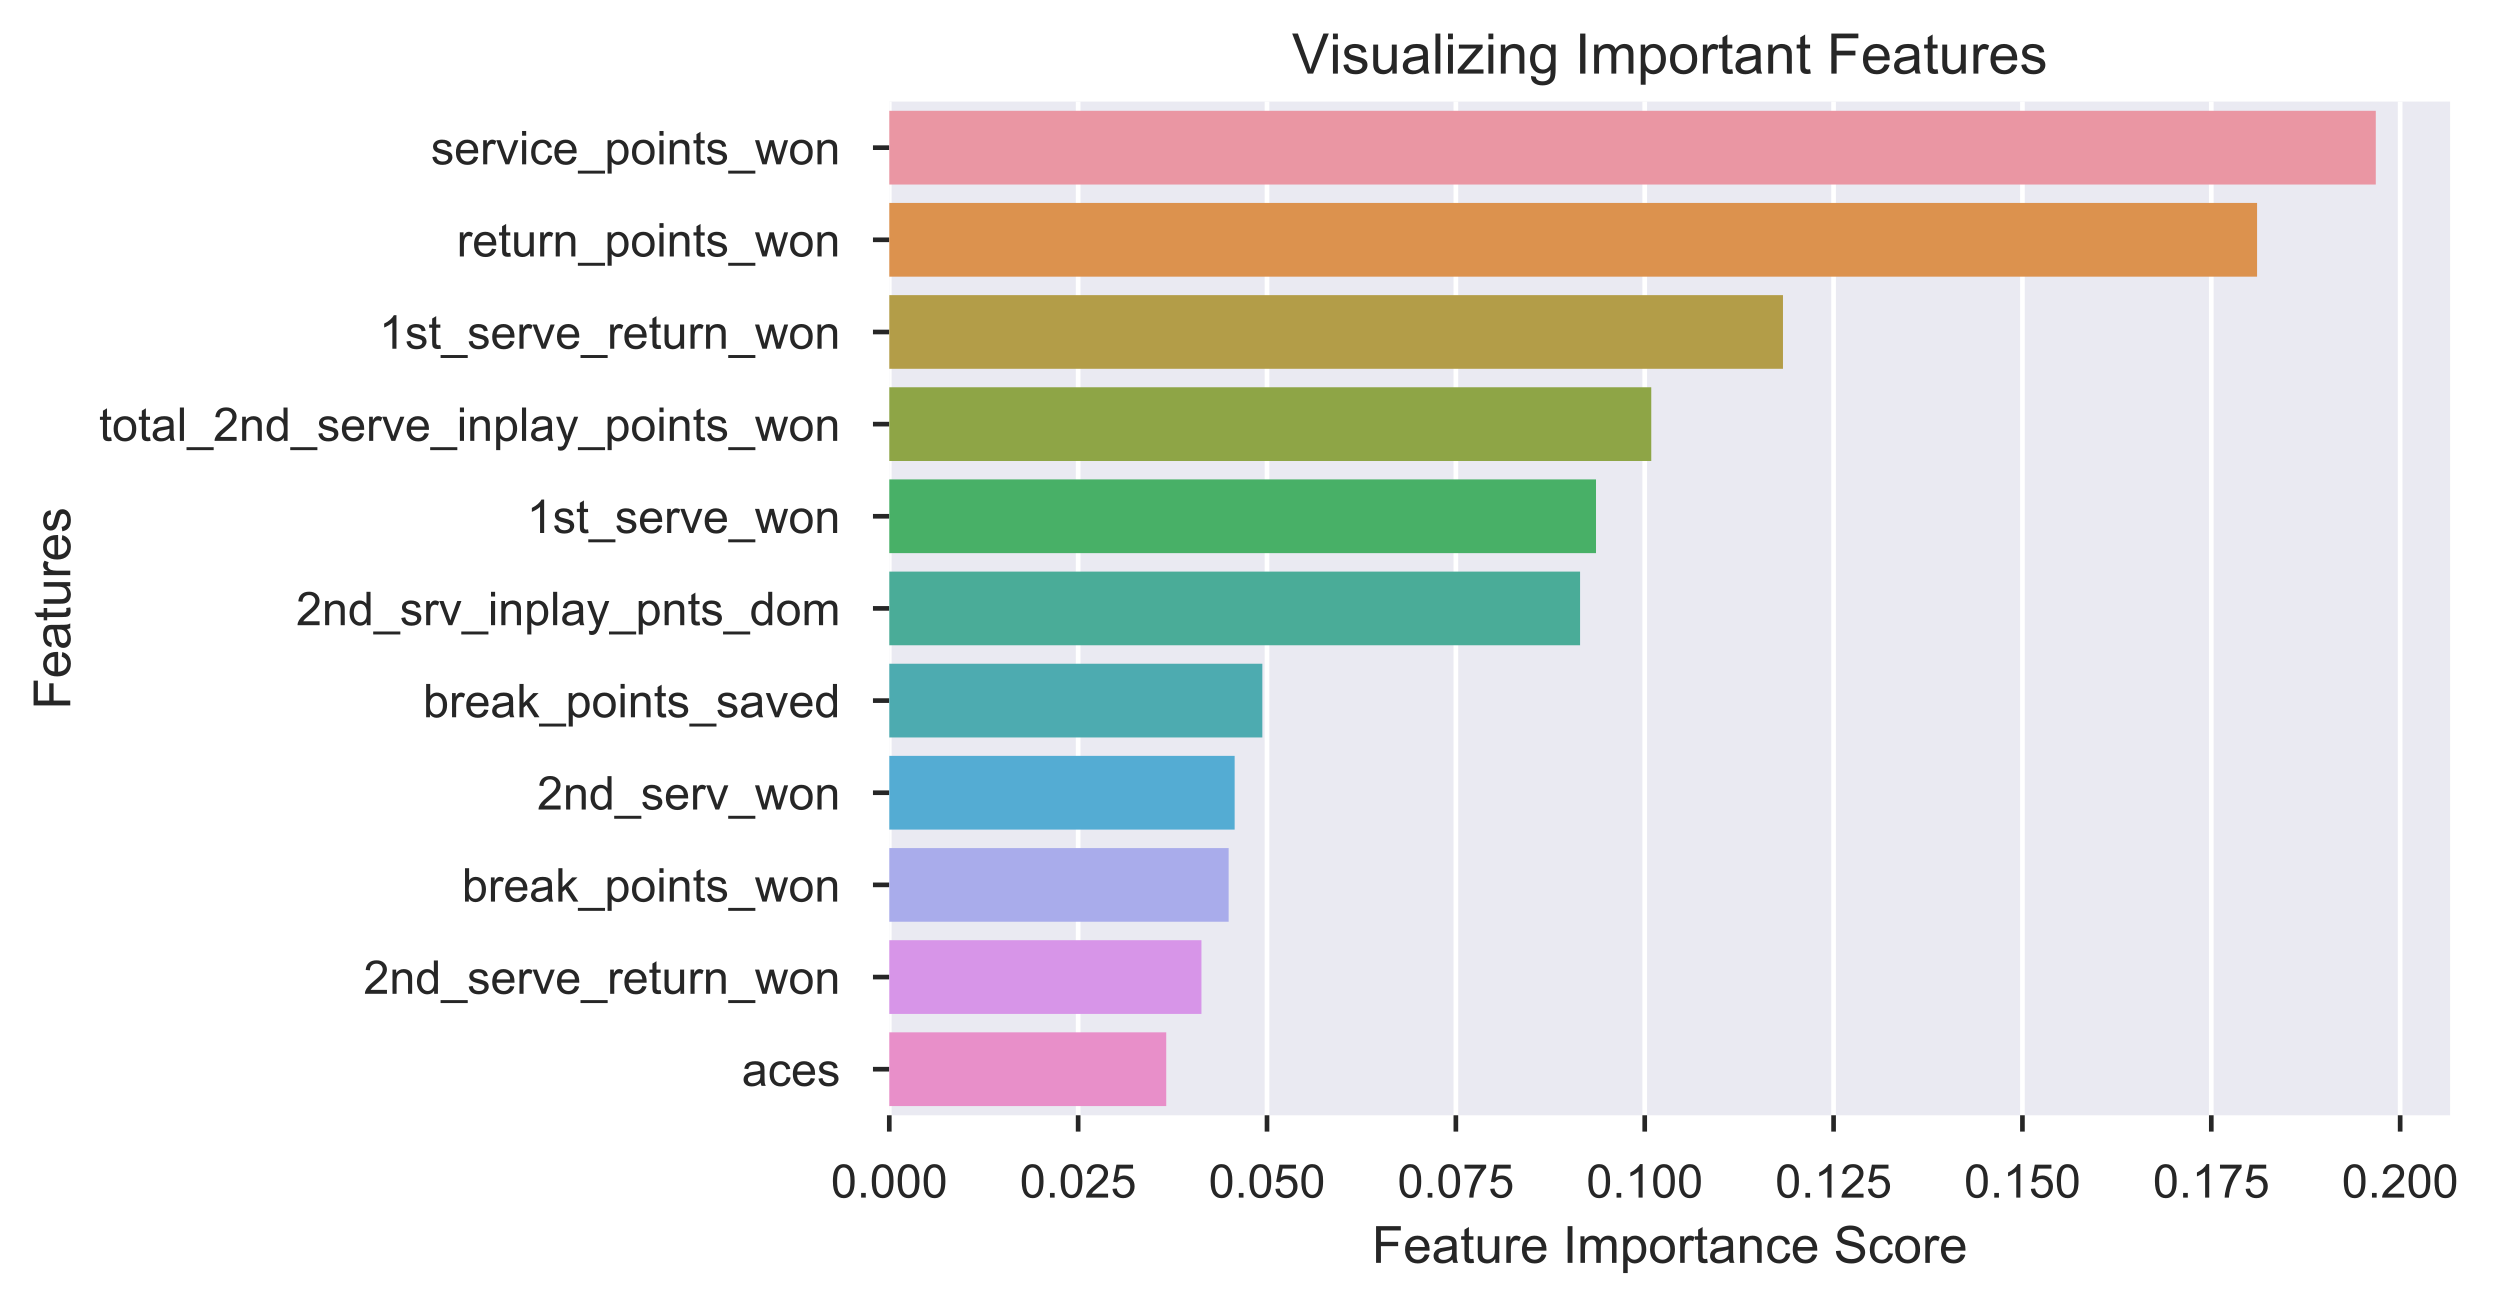 <?xml version="1.0" encoding="utf-8" standalone="no"?>
<!DOCTYPE svg PUBLIC "-//W3C//DTD SVG 1.1//EN"
  "http://www.w3.org/Graphics/SVG/1.1/DTD/svg11.dtd">
<!-- Created with matplotlib (https://matplotlib.org/) -->
<svg height="280.269pt" version="1.1" viewBox="0 0 536.252 280.269" width="536.252pt" xmlns="http://www.w3.org/2000/svg" xmlns:xlink="http://www.w3.org/1999/xlink">
 <defs>
  <style type="text/css">
*{stroke-linecap:butt;stroke-linejoin:round;}
  </style>
 </defs>
 <g id="figure_1">
  <g id="patch_1">
   <path d="M 0 280.269 
L 536.252 280.269 
L 536.252 0 
L 0 0 
z
" style="fill:#ffffff;"/>
  </g>
  <g id="axes_1">
   <g id="patch_2">
    <path d="M 190.752 239.229 
L 525.552 239.229 
L 525.552 21.789 
L 190.752 21.789 
z
" style="fill:#eaeaf2;"/>
   </g>
   <g id="matplotlib.axis_1">
    <g id="xtick_1">
     <g id="line2d_1">
      <path clip-path="url(#pc3808b72fc)" d="M 190.752 239.229 
L 190.752 21.789 
" style="fill:none;stroke:#ffffff;stroke-linecap:round;"/>
     </g>
     <g id="line2d_2">
      <defs>
       <path d="M 0 0 
L 0 3.5 
" id="maa0da729bc" style="stroke:#262626;"/>
      </defs>
      <g>
       <use style="fill:#262626;stroke:#262626;" x="190.752" xlink:href="#maa0da729bc" y="239.229"/>
      </g>
     </g>
     <g id="text_1">
      <!-- 0.000 -->
      <defs>
       <path d="M 4.156 35.297 
Q 4.156 48 6.766 55.734 
Q 9.375 63.484 14.516 67.672 
Q 19.672 71.875 27.484 71.875 
Q 33.25 71.875 37.594 69.547 
Q 41.938 67.234 44.766 62.859 
Q 47.609 58.5 49.219 52.219 
Q 50.828 45.953 50.828 35.297 
Q 50.828 22.703 48.234 14.969 
Q 45.656 7.234 40.5 3 
Q 35.359 -1.219 27.484 -1.219 
Q 17.141 -1.219 11.234 6.203 
Q 4.156 15.141 4.156 35.297 
z
M 13.188 35.297 
Q 13.188 17.672 17.312 11.828 
Q 21.438 6 27.484 6 
Q 33.547 6 37.672 11.859 
Q 41.797 17.719 41.797 35.297 
Q 41.797 52.984 37.672 58.781 
Q 33.547 64.594 27.391 64.594 
Q 21.344 64.594 17.719 59.469 
Q 13.188 52.938 13.188 35.297 
z
" id="ArialMT-48"/>
       <path d="M 9.078 0 
L 9.078 10.016 
L 19.094 10.016 
L 19.094 0 
z
" id="ArialMT-46"/>
      </defs>
      <g style="fill:#262626;" transform="translate(178.241 256.887)scale(0.1 -0.1)">
       <use xlink:href="#ArialMT-48"/>
       <use x="55.615" xlink:href="#ArialMT-46"/>
       <use x="83.398" xlink:href="#ArialMT-48"/>
       <use x="139.014" xlink:href="#ArialMT-48"/>
       <use x="194.629" xlink:href="#ArialMT-48"/>
      </g>
     </g>
    </g>
    <g id="xtick_2">
     <g id="line2d_3">
      <path clip-path="url(#pc3808b72fc)" d="M 231.262 239.229 
L 231.262 21.789 
" style="fill:none;stroke:#ffffff;stroke-linecap:round;"/>
     </g>
     <g id="line2d_4">
      <g>
       <use style="fill:#262626;stroke:#262626;" x="231.262" xlink:href="#maa0da729bc" y="239.229"/>
      </g>
     </g>
     <g id="text_2">
      <!-- 0.025 -->
      <defs>
       <path d="M 50.344 8.453 
L 50.344 0 
L 3.031 0 
Q 2.938 3.172 4.047 6.109 
Q 5.859 10.938 9.828 15.625 
Q 13.812 20.312 21.344 26.469 
Q 33.016 36.031 37.109 41.625 
Q 41.219 47.219 41.219 52.203 
Q 41.219 57.422 37.469 61 
Q 33.734 64.594 27.734 64.594 
Q 21.391 64.594 17.578 60.781 
Q 13.766 56.984 13.719 50.25 
L 4.688 51.172 
Q 5.609 61.281 11.656 66.578 
Q 17.719 71.875 27.938 71.875 
Q 38.234 71.875 44.234 66.156 
Q 50.25 60.453 50.25 52 
Q 50.25 47.703 48.484 43.547 
Q 46.734 39.406 42.656 34.812 
Q 38.578 30.219 29.109 22.219 
Q 21.188 15.578 18.938 13.203 
Q 16.703 10.844 15.234 8.453 
z
" id="ArialMT-50"/>
       <path d="M 4.156 18.75 
L 13.375 19.531 
Q 14.406 12.797 18.141 9.391 
Q 21.875 6 27.156 6 
Q 33.5 6 37.891 10.781 
Q 42.281 15.578 42.281 23.484 
Q 42.281 31 38.062 35.344 
Q 33.844 39.703 27 39.703 
Q 22.75 39.703 19.328 37.766 
Q 15.922 35.844 13.969 32.766 
L 5.719 33.844 
L 12.641 70.609 
L 48.25 70.609 
L 48.25 62.203 
L 19.672 62.203 
L 15.828 42.969 
Q 22.266 47.469 29.344 47.469 
Q 38.719 47.469 45.156 40.969 
Q 51.609 34.469 51.609 24.266 
Q 51.609 14.547 45.953 7.469 
Q 39.062 -1.219 27.156 -1.219 
Q 17.391 -1.219 11.203 4.25 
Q 5.031 9.719 4.156 18.75 
z
" id="ArialMT-53"/>
      </defs>
      <g style="fill:#262626;" transform="translate(218.751 256.887)scale(0.1 -0.1)">
       <use xlink:href="#ArialMT-48"/>
       <use x="55.615" xlink:href="#ArialMT-46"/>
       <use x="83.398" xlink:href="#ArialMT-48"/>
       <use x="139.014" xlink:href="#ArialMT-50"/>
       <use x="194.629" xlink:href="#ArialMT-53"/>
      </g>
     </g>
    </g>
    <g id="xtick_3">
     <g id="line2d_5">
      <path clip-path="url(#pc3808b72fc)" d="M 271.773 239.229 
L 271.773 21.789 
" style="fill:none;stroke:#ffffff;stroke-linecap:round;"/>
     </g>
     <g id="line2d_6">
      <g>
       <use style="fill:#262626;stroke:#262626;" x="271.773" xlink:href="#maa0da729bc" y="239.229"/>
      </g>
     </g>
     <g id="text_3">
      <!-- 0.050 -->
      <g style="fill:#262626;" transform="translate(259.262 256.887)scale(0.1 -0.1)">
       <use xlink:href="#ArialMT-48"/>
       <use x="55.615" xlink:href="#ArialMT-46"/>
       <use x="83.398" xlink:href="#ArialMT-48"/>
       <use x="139.014" xlink:href="#ArialMT-53"/>
       <use x="194.629" xlink:href="#ArialMT-48"/>
      </g>
     </g>
    </g>
    <g id="xtick_4">
     <g id="line2d_7">
      <path clip-path="url(#pc3808b72fc)" d="M 312.283 239.229 
L 312.283 21.789 
" style="fill:none;stroke:#ffffff;stroke-linecap:round;"/>
     </g>
     <g id="line2d_8">
      <g>
       <use style="fill:#262626;stroke:#262626;" x="312.283" xlink:href="#maa0da729bc" y="239.229"/>
      </g>
     </g>
     <g id="text_4">
      <!-- 0.075 -->
      <defs>
       <path d="M 4.734 62.203 
L 4.734 70.656 
L 51.078 70.656 
L 51.078 63.812 
Q 44.234 56.547 37.516 44.484 
Q 30.812 32.422 27.156 19.672 
Q 24.516 10.688 23.781 0 
L 14.75 0 
Q 14.891 8.453 18.062 20.406 
Q 21.234 32.375 27.172 43.484 
Q 33.109 54.594 39.797 62.203 
z
" id="ArialMT-55"/>
      </defs>
      <g style="fill:#262626;" transform="translate(299.772 256.887)scale(0.1 -0.1)">
       <use xlink:href="#ArialMT-48"/>
       <use x="55.615" xlink:href="#ArialMT-46"/>
       <use x="83.398" xlink:href="#ArialMT-48"/>
       <use x="139.014" xlink:href="#ArialMT-55"/>
       <use x="194.629" xlink:href="#ArialMT-53"/>
      </g>
     </g>
    </g>
    <g id="xtick_5">
     <g id="line2d_9">
      <path clip-path="url(#pc3808b72fc)" d="M 352.794 239.229 
L 352.794 21.789 
" style="fill:none;stroke:#ffffff;stroke-linecap:round;"/>
     </g>
     <g id="line2d_10">
      <g>
       <use style="fill:#262626;stroke:#262626;" x="352.794" xlink:href="#maa0da729bc" y="239.229"/>
      </g>
     </g>
     <g id="text_5">
      <!-- 0.100 -->
      <defs>
       <path d="M 37.25 0 
L 28.469 0 
L 28.469 56 
Q 25.297 52.984 20.141 49.953 
Q 14.984 46.922 10.891 45.406 
L 10.891 53.906 
Q 18.266 57.375 23.781 62.297 
Q 29.297 67.234 31.594 71.875 
L 37.25 71.875 
z
" id="ArialMT-49"/>
      </defs>
      <g style="fill:#262626;" transform="translate(340.283 256.887)scale(0.1 -0.1)">
       <use xlink:href="#ArialMT-48"/>
       <use x="55.615" xlink:href="#ArialMT-46"/>
       <use x="83.398" xlink:href="#ArialMT-49"/>
       <use x="139.014" xlink:href="#ArialMT-48"/>
       <use x="194.629" xlink:href="#ArialMT-48"/>
      </g>
     </g>
    </g>
    <g id="xtick_6">
     <g id="line2d_11">
      <path clip-path="url(#pc3808b72fc)" d="M 393.304 239.229 
L 393.304 21.789 
" style="fill:none;stroke:#ffffff;stroke-linecap:round;"/>
     </g>
     <g id="line2d_12">
      <g>
       <use style="fill:#262626;stroke:#262626;" x="393.304" xlink:href="#maa0da729bc" y="239.229"/>
      </g>
     </g>
     <g id="text_6">
      <!-- 0.125 -->
      <g style="fill:#262626;" transform="translate(380.793 256.887)scale(0.1 -0.1)">
       <use xlink:href="#ArialMT-48"/>
       <use x="55.615" xlink:href="#ArialMT-46"/>
       <use x="83.398" xlink:href="#ArialMT-49"/>
       <use x="139.014" xlink:href="#ArialMT-50"/>
       <use x="194.629" xlink:href="#ArialMT-53"/>
      </g>
     </g>
    </g>
    <g id="xtick_7">
     <g id="line2d_13">
      <path clip-path="url(#pc3808b72fc)" d="M 433.814 239.229 
L 433.814 21.789 
" style="fill:none;stroke:#ffffff;stroke-linecap:round;"/>
     </g>
     <g id="line2d_14">
      <g>
       <use style="fill:#262626;stroke:#262626;" x="433.814" xlink:href="#maa0da729bc" y="239.229"/>
      </g>
     </g>
     <g id="text_7">
      <!-- 0.150 -->
      <g style="fill:#262626;" transform="translate(421.303 256.887)scale(0.1 -0.1)">
       <use xlink:href="#ArialMT-48"/>
       <use x="55.615" xlink:href="#ArialMT-46"/>
       <use x="83.398" xlink:href="#ArialMT-49"/>
       <use x="139.014" xlink:href="#ArialMT-53"/>
       <use x="194.629" xlink:href="#ArialMT-48"/>
      </g>
     </g>
    </g>
    <g id="xtick_8">
     <g id="line2d_15">
      <path clip-path="url(#pc3808b72fc)" d="M 474.325 239.229 
L 474.325 21.789 
" style="fill:none;stroke:#ffffff;stroke-linecap:round;"/>
     </g>
     <g id="line2d_16">
      <g>
       <use style="fill:#262626;stroke:#262626;" x="474.325" xlink:href="#maa0da729bc" y="239.229"/>
      </g>
     </g>
     <g id="text_8">
      <!-- 0.175 -->
      <g style="fill:#262626;" transform="translate(461.814 256.887)scale(0.1 -0.1)">
       <use xlink:href="#ArialMT-48"/>
       <use x="55.615" xlink:href="#ArialMT-46"/>
       <use x="83.398" xlink:href="#ArialMT-49"/>
       <use x="139.014" xlink:href="#ArialMT-55"/>
       <use x="194.629" xlink:href="#ArialMT-53"/>
      </g>
     </g>
    </g>
    <g id="xtick_9">
     <g id="line2d_17">
      <path clip-path="url(#pc3808b72fc)" d="M 514.835 239.229 
L 514.835 21.789 
" style="fill:none;stroke:#ffffff;stroke-linecap:round;"/>
     </g>
     <g id="line2d_18">
      <g>
       <use style="fill:#262626;stroke:#262626;" x="514.835" xlink:href="#maa0da729bc" y="239.229"/>
      </g>
     </g>
     <g id="text_9">
      <!-- 0.200 -->
      <g style="fill:#262626;" transform="translate(502.324 256.887)scale(0.1 -0.1)">
       <use xlink:href="#ArialMT-48"/>
       <use x="55.615" xlink:href="#ArialMT-46"/>
       <use x="83.398" xlink:href="#ArialMT-50"/>
       <use x="139.014" xlink:href="#ArialMT-48"/>
       <use x="194.629" xlink:href="#ArialMT-48"/>
      </g>
     </g>
    </g>
    <g id="text_10">
     <!-- Feature Importance Score -->
     <defs>
      <path d="M 8.203 0 
L 8.203 71.578 
L 56.5 71.578 
L 56.5 63.141 
L 17.672 63.141 
L 17.672 40.969 
L 51.266 40.969 
L 51.266 32.516 
L 17.672 32.516 
L 17.672 0 
z
" id="ArialMT-70"/>
      <path d="M 42.094 16.703 
L 51.172 15.578 
Q 49.031 7.625 43.219 3.219 
Q 37.406 -1.172 28.375 -1.172 
Q 17 -1.172 10.328 5.828 
Q 3.656 12.844 3.656 25.484 
Q 3.656 38.578 10.391 45.797 
Q 17.141 53.031 27.875 53.031 
Q 38.281 53.031 44.875 45.953 
Q 51.469 38.875 51.469 26.031 
Q 51.469 25.25 51.422 23.688 
L 12.75 23.688 
Q 13.234 15.141 17.578 10.594 
Q 21.922 6.062 28.422 6.062 
Q 33.25 6.062 36.672 8.594 
Q 40.094 11.141 42.094 16.703 
z
M 13.234 30.906 
L 42.188 30.906 
Q 41.609 37.453 38.875 40.719 
Q 34.672 45.797 27.984 45.797 
Q 21.922 45.797 17.797 41.75 
Q 13.672 37.703 13.234 30.906 
z
" id="ArialMT-101"/>
      <path d="M 40.438 6.391 
Q 35.547 2.25 31.031 0.531 
Q 26.516 -1.172 21.344 -1.172 
Q 12.797 -1.172 8.203 3 
Q 3.609 7.172 3.609 13.672 
Q 3.609 17.484 5.344 20.625 
Q 7.078 23.781 9.891 25.688 
Q 12.703 27.594 16.219 28.562 
Q 18.797 29.25 24.031 29.891 
Q 34.672 31.156 39.703 32.906 
Q 39.75 34.719 39.75 35.203 
Q 39.75 40.578 37.25 42.781 
Q 33.891 45.75 27.25 45.75 
Q 21.047 45.75 18.094 43.578 
Q 15.141 41.406 13.719 35.891 
L 5.125 37.062 
Q 6.297 42.578 8.984 45.969 
Q 11.672 49.359 16.75 51.188 
Q 21.828 53.031 28.516 53.031 
Q 35.156 53.031 39.297 51.469 
Q 43.453 49.906 45.406 47.531 
Q 47.359 45.172 48.141 41.547 
Q 48.578 39.312 48.578 33.453 
L 48.578 21.734 
Q 48.578 9.469 49.141 6.219 
Q 49.703 2.984 51.375 0 
L 42.188 0 
Q 40.828 2.734 40.438 6.391 
z
M 39.703 26.031 
Q 34.906 24.078 25.344 22.703 
Q 19.922 21.922 17.672 20.938 
Q 15.438 19.969 14.203 18.094 
Q 12.984 16.219 12.984 13.922 
Q 12.984 10.406 15.641 8.062 
Q 18.312 5.719 23.438 5.719 
Q 28.516 5.719 32.469 7.938 
Q 36.422 10.156 38.281 14.016 
Q 39.703 17 39.703 22.797 
z
" id="ArialMT-97"/>
      <path d="M 25.781 7.859 
L 27.047 0.094 
Q 23.344 -0.688 20.406 -0.688 
Q 15.625 -0.688 12.984 0.828 
Q 10.359 2.344 9.281 4.812 
Q 8.203 7.281 8.203 15.188 
L 8.203 45.016 
L 1.766 45.016 
L 1.766 51.859 
L 8.203 51.859 
L 8.203 64.703 
L 16.938 69.969 
L 16.938 51.859 
L 25.781 51.859 
L 25.781 45.016 
L 16.938 45.016 
L 16.938 14.703 
Q 16.938 10.938 17.406 9.859 
Q 17.875 8.797 18.922 8.156 
Q 19.969 7.516 21.922 7.516 
Q 23.391 7.516 25.781 7.859 
z
" id="ArialMT-116"/>
      <path d="M 40.578 0 
L 40.578 7.625 
Q 34.516 -1.172 24.125 -1.172 
Q 19.531 -1.172 15.547 0.578 
Q 11.578 2.344 9.641 5 
Q 7.719 7.672 6.938 11.531 
Q 6.391 14.109 6.391 19.734 
L 6.391 51.859 
L 15.188 51.859 
L 15.188 23.094 
Q 15.188 16.219 15.719 13.812 
Q 16.547 10.359 19.234 8.375 
Q 21.922 6.391 25.875 6.391 
Q 29.828 6.391 33.297 8.422 
Q 36.766 10.453 38.203 13.938 
Q 39.656 17.438 39.656 24.078 
L 39.656 51.859 
L 48.438 51.859 
L 48.438 0 
z
" id="ArialMT-117"/>
      <path d="M 6.5 0 
L 6.5 51.859 
L 14.406 51.859 
L 14.406 44 
Q 17.438 49.516 20 51.266 
Q 22.562 53.031 25.641 53.031 
Q 30.078 53.031 34.672 50.203 
L 31.641 42.047 
Q 28.422 43.953 25.203 43.953 
Q 22.312 43.953 20.016 42.219 
Q 17.719 40.484 16.75 37.406 
Q 15.281 32.719 15.281 27.156 
L 15.281 0 
z
" id="ArialMT-114"/>
      <path id="ArialMT-32"/>
      <path d="M 9.328 0 
L 9.328 71.578 
L 18.797 71.578 
L 18.797 0 
z
" id="ArialMT-73"/>
      <path d="M 6.594 0 
L 6.594 51.859 
L 14.453 51.859 
L 14.453 44.578 
Q 16.891 48.391 20.938 50.703 
Q 25 53.031 30.172 53.031 
Q 35.938 53.031 39.625 50.641 
Q 43.312 48.25 44.828 43.953 
Q 50.984 53.031 60.844 53.031 
Q 68.562 53.031 72.703 48.75 
Q 76.859 44.484 76.859 35.594 
L 76.859 0 
L 68.109 0 
L 68.109 32.672 
Q 68.109 37.938 67.25 40.25 
Q 66.406 42.578 64.156 43.984 
Q 61.922 45.406 58.891 45.406 
Q 53.422 45.406 49.797 41.766 
Q 46.188 38.141 46.188 30.125 
L 46.188 0 
L 37.406 0 
L 37.406 33.688 
Q 37.406 39.547 35.25 42.469 
Q 33.109 45.406 28.219 45.406 
Q 24.516 45.406 21.359 43.453 
Q 18.219 41.5 16.797 37.734 
Q 15.375 33.984 15.375 26.906 
L 15.375 0 
z
" id="ArialMT-109"/>
      <path d="M 6.594 -19.875 
L 6.594 51.859 
L 14.594 51.859 
L 14.594 45.125 
Q 17.438 49.078 21 51.047 
Q 24.562 53.031 29.641 53.031 
Q 36.281 53.031 41.359 49.609 
Q 46.438 46.188 49.016 39.953 
Q 51.609 33.734 51.609 26.312 
Q 51.609 18.359 48.75 11.984 
Q 45.906 5.609 40.453 2.219 
Q 35.016 -1.172 29 -1.172 
Q 24.609 -1.172 21.109 0.688 
Q 17.625 2.547 15.375 5.375 
L 15.375 -19.875 
z
M 14.547 25.641 
Q 14.547 15.625 18.594 10.844 
Q 22.656 6.062 28.422 6.062 
Q 34.281 6.062 38.453 11.016 
Q 42.625 15.969 42.625 26.375 
Q 42.625 36.281 38.547 41.203 
Q 34.469 46.141 28.812 46.141 
Q 23.188 46.141 18.859 40.891 
Q 14.547 35.641 14.547 25.641 
z
" id="ArialMT-112"/>
      <path d="M 3.328 25.922 
Q 3.328 40.328 11.328 47.266 
Q 18.016 53.031 27.641 53.031 
Q 38.328 53.031 45.109 46.016 
Q 51.906 39.016 51.906 26.656 
Q 51.906 16.656 48.906 10.906 
Q 45.906 5.172 40.156 2 
Q 34.422 -1.172 27.641 -1.172 
Q 16.75 -1.172 10.031 5.812 
Q 3.328 12.797 3.328 25.922 
z
M 12.359 25.922 
Q 12.359 15.969 16.703 11.016 
Q 21.047 6.062 27.641 6.062 
Q 34.188 6.062 38.531 11.031 
Q 42.875 16.016 42.875 26.219 
Q 42.875 35.844 38.5 40.797 
Q 34.125 45.75 27.641 45.75 
Q 21.047 45.75 16.703 40.812 
Q 12.359 35.891 12.359 25.922 
z
" id="ArialMT-111"/>
      <path d="M 6.594 0 
L 6.594 51.859 
L 14.5 51.859 
L 14.5 44.484 
Q 20.219 53.031 31 53.031 
Q 35.688 53.031 39.625 51.344 
Q 43.562 49.656 45.516 46.922 
Q 47.469 44.188 48.25 40.438 
Q 48.734 37.984 48.734 31.891 
L 48.734 0 
L 39.938 0 
L 39.938 31.547 
Q 39.938 36.922 38.906 39.578 
Q 37.891 42.234 35.281 43.812 
Q 32.672 45.406 29.156 45.406 
Q 23.531 45.406 19.453 41.844 
Q 15.375 38.281 15.375 28.328 
L 15.375 0 
z
" id="ArialMT-110"/>
      <path d="M 40.438 19 
L 49.078 17.875 
Q 47.656 8.938 41.812 3.875 
Q 35.984 -1.172 27.484 -1.172 
Q 16.844 -1.172 10.375 5.781 
Q 3.906 12.75 3.906 25.734 
Q 3.906 34.125 6.688 40.422 
Q 9.469 46.734 15.156 49.875 
Q 20.844 53.031 27.547 53.031 
Q 35.984 53.031 41.359 48.75 
Q 46.734 44.484 48.25 36.625 
L 39.703 35.297 
Q 38.484 40.531 35.375 43.156 
Q 32.281 45.797 27.875 45.797 
Q 21.234 45.797 17.078 41.031 
Q 12.938 36.281 12.938 25.984 
Q 12.938 15.531 16.938 10.797 
Q 20.953 6.062 27.391 6.062 
Q 32.562 6.062 36.031 9.234 
Q 39.5 12.406 40.438 19 
z
" id="ArialMT-99"/>
      <path d="M 4.5 23 
L 13.422 23.781 
Q 14.062 18.406 16.375 14.969 
Q 18.703 11.531 23.578 9.406 
Q 28.469 7.281 34.578 7.281 
Q 39.984 7.281 44.141 8.891 
Q 48.297 10.5 50.312 13.297 
Q 52.344 16.109 52.344 19.438 
Q 52.344 22.797 50.391 25.312 
Q 48.438 27.828 43.953 29.547 
Q 41.062 30.672 31.203 33.031 
Q 21.344 35.406 17.391 37.5 
Q 12.25 40.188 9.734 44.156 
Q 7.234 48.141 7.234 53.078 
Q 7.234 58.5 10.297 63.203 
Q 13.375 67.922 19.281 70.359 
Q 25.203 72.797 32.422 72.797 
Q 40.375 72.797 46.453 70.234 
Q 52.547 67.672 55.812 62.688 
Q 59.078 57.719 59.328 51.422 
L 50.25 50.734 
Q 49.516 57.516 45.281 60.984 
Q 41.062 64.453 32.812 64.453 
Q 24.219 64.453 20.281 61.297 
Q 16.359 58.156 16.359 53.719 
Q 16.359 49.859 19.141 47.359 
Q 21.875 44.875 33.422 42.266 
Q 44.969 39.656 49.266 37.703 
Q 55.516 34.812 58.484 30.391 
Q 61.469 25.984 61.469 20.219 
Q 61.469 14.5 58.203 9.438 
Q 54.938 4.391 48.797 1.578 
Q 42.672 -1.219 35.016 -1.219 
Q 25.297 -1.219 18.719 1.609 
Q 12.156 4.438 8.422 10.125 
Q 4.688 15.828 4.5 23 
z
" id="ArialMT-83"/>
     </defs>
     <g style="fill:#262626;" transform="translate(294.265 270.882)scale(0.11 -0.11)">
      <use xlink:href="#ArialMT-70"/>
      <use x="61.084" xlink:href="#ArialMT-101"/>
      <use x="116.699" xlink:href="#ArialMT-97"/>
      <use x="172.314" xlink:href="#ArialMT-116"/>
      <use x="200.098" xlink:href="#ArialMT-117"/>
      <use x="255.713" xlink:href="#ArialMT-114"/>
      <use x="289.014" xlink:href="#ArialMT-101"/>
      <use x="344.629" xlink:href="#ArialMT-32"/>
      <use x="372.412" xlink:href="#ArialMT-73"/>
      <use x="400.195" xlink:href="#ArialMT-109"/>
      <use x="483.496" xlink:href="#ArialMT-112"/>
      <use x="539.111" xlink:href="#ArialMT-111"/>
      <use x="594.727" xlink:href="#ArialMT-114"/>
      <use x="628.027" xlink:href="#ArialMT-116"/>
      <use x="655.811" xlink:href="#ArialMT-97"/>
      <use x="711.426" xlink:href="#ArialMT-110"/>
      <use x="767.041" xlink:href="#ArialMT-99"/>
      <use x="817.041" xlink:href="#ArialMT-101"/>
      <use x="872.656" xlink:href="#ArialMT-32"/>
      <use x="900.439" xlink:href="#ArialMT-83"/>
      <use x="967.139" xlink:href="#ArialMT-99"/>
      <use x="1017.139" xlink:href="#ArialMT-111"/>
      <use x="1072.754" xlink:href="#ArialMT-114"/>
      <use x="1106.055" xlink:href="#ArialMT-101"/>
     </g>
    </g>
   </g>
   <g id="matplotlib.axis_2">
    <g id="ytick_1">
     <g id="line2d_19">
      <defs>
       <path d="M 0 0 
L -3.5 0 
" id="m41f748ef03" style="stroke:#262626;"/>
      </defs>
      <g>
       <use style="fill:#262626;stroke:#262626;" x="190.752" xlink:href="#m41f748ef03" y="31.673"/>
      </g>
     </g>
     <g id="text_11">
      <!-- service_points_won -->
      <defs>
       <path d="M 3.078 15.484 
L 11.766 16.844 
Q 12.5 11.625 15.844 8.844 
Q 19.188 6.062 25.203 6.062 
Q 31.25 6.062 34.172 8.516 
Q 37.109 10.984 37.109 14.312 
Q 37.109 17.281 34.516 19 
Q 32.719 20.172 25.531 21.969 
Q 15.875 24.422 12.141 26.203 
Q 8.406 27.984 6.469 31.125 
Q 4.547 34.281 4.547 38.094 
Q 4.547 41.547 6.125 44.5 
Q 7.719 47.469 10.453 49.422 
Q 12.5 50.922 16.031 51.969 
Q 19.578 53.031 23.641 53.031 
Q 29.734 53.031 34.344 51.266 
Q 38.969 49.516 41.156 46.5 
Q 43.359 43.5 44.188 38.484 
L 35.594 37.312 
Q 35.016 41.312 32.203 43.547 
Q 29.391 45.797 24.266 45.797 
Q 18.219 45.797 15.625 43.797 
Q 13.031 41.797 13.031 39.109 
Q 13.031 37.406 14.109 36.031 
Q 15.188 34.625 17.484 33.688 
Q 18.797 33.203 25.25 31.453 
Q 34.578 28.953 38.25 27.359 
Q 41.938 25.781 44.031 22.75 
Q 46.141 19.734 46.141 15.234 
Q 46.141 10.844 43.578 6.953 
Q 41.016 3.078 36.172 0.953 
Q 31.344 -1.172 25.25 -1.172 
Q 15.141 -1.172 9.844 3.031 
Q 4.547 7.234 3.078 15.484 
z
" id="ArialMT-115"/>
       <path d="M 21 0 
L 1.266 51.859 
L 10.547 51.859 
L 21.688 20.797 
Q 23.484 15.766 25 10.359 
Q 26.172 14.453 28.266 20.219 
L 39.797 51.859 
L 48.828 51.859 
L 29.203 0 
z
" id="ArialMT-118"/>
       <path d="M 6.641 61.469 
L 6.641 71.578 
L 15.438 71.578 
L 15.438 61.469 
z
M 6.641 0 
L 6.641 51.859 
L 15.438 51.859 
L 15.438 0 
z
" id="ArialMT-105"/>
       <path d="M -1.516 -19.875 
L -1.516 -13.531 
L 56.734 -13.531 
L 56.734 -19.875 
z
" id="ArialMT-95"/>
       <path d="M 16.156 0 
L 0.297 51.859 
L 9.375 51.859 
L 17.625 21.922 
L 20.703 10.797 
Q 20.906 11.625 23.391 21.484 
L 31.641 51.859 
L 40.672 51.859 
L 48.438 21.781 
L 51.031 11.859 
L 54 21.875 
L 62.891 51.859 
L 71.438 51.859 
L 55.219 0 
L 46.094 0 
L 37.844 31.062 
L 35.844 39.891 
L 25.344 0 
z
" id="ArialMT-119"/>
      </defs>
      <g style="fill:#262626;" transform="translate(92.43 35.252)scale(0.1 -0.1)">
       <use xlink:href="#ArialMT-115"/>
       <use x="50" xlink:href="#ArialMT-101"/>
       <use x="105.615" xlink:href="#ArialMT-114"/>
       <use x="138.916" xlink:href="#ArialMT-118"/>
       <use x="188.916" xlink:href="#ArialMT-105"/>
       <use x="211.133" xlink:href="#ArialMT-99"/>
       <use x="261.133" xlink:href="#ArialMT-101"/>
       <use x="316.748" xlink:href="#ArialMT-95"/>
       <use x="372.363" xlink:href="#ArialMT-112"/>
       <use x="427.979" xlink:href="#ArialMT-111"/>
       <use x="483.594" xlink:href="#ArialMT-105"/>
       <use x="505.811" xlink:href="#ArialMT-110"/>
       <use x="561.426" xlink:href="#ArialMT-116"/>
       <use x="589.209" xlink:href="#ArialMT-115"/>
       <use x="639.209" xlink:href="#ArialMT-95"/>
       <use x="694.824" xlink:href="#ArialMT-119"/>
       <use x="767.041" xlink:href="#ArialMT-111"/>
       <use x="822.656" xlink:href="#ArialMT-110"/>
      </g>
     </g>
    </g>
    <g id="ytick_2">
     <g id="line2d_20">
      <g>
       <use style="fill:#262626;stroke:#262626;" x="190.752" xlink:href="#m41f748ef03" y="51.44"/>
      </g>
     </g>
     <g id="text_12">
      <!-- return_points_won -->
      <g style="fill:#262626;" transform="translate(97.983 55.019)scale(0.1 -0.1)">
       <use xlink:href="#ArialMT-114"/>
       <use x="33.301" xlink:href="#ArialMT-101"/>
       <use x="88.916" xlink:href="#ArialMT-116"/>
       <use x="116.699" xlink:href="#ArialMT-117"/>
       <use x="172.314" xlink:href="#ArialMT-114"/>
       <use x="205.615" xlink:href="#ArialMT-110"/>
       <use x="261.23" xlink:href="#ArialMT-95"/>
       <use x="316.846" xlink:href="#ArialMT-112"/>
       <use x="372.461" xlink:href="#ArialMT-111"/>
       <use x="428.076" xlink:href="#ArialMT-105"/>
       <use x="450.293" xlink:href="#ArialMT-110"/>
       <use x="505.908" xlink:href="#ArialMT-116"/>
       <use x="533.691" xlink:href="#ArialMT-115"/>
       <use x="583.691" xlink:href="#ArialMT-95"/>
       <use x="639.307" xlink:href="#ArialMT-119"/>
       <use x="711.523" xlink:href="#ArialMT-111"/>
       <use x="767.139" xlink:href="#ArialMT-110"/>
      </g>
     </g>
    </g>
    <g id="ytick_3">
     <g id="line2d_21">
      <g>
       <use style="fill:#262626;stroke:#262626;" x="190.752" xlink:href="#m41f748ef03" y="71.208"/>
      </g>
     </g>
     <g id="text_13">
      <!-- 1st_serve_return_won -->
      <g style="fill:#262626;" transform="translate(81.315 74.801)scale(0.1 -0.1)">
       <use xlink:href="#ArialMT-49"/>
       <use x="55.615" xlink:href="#ArialMT-115"/>
       <use x="105.615" xlink:href="#ArialMT-116"/>
       <use x="133.398" xlink:href="#ArialMT-95"/>
       <use x="189.014" xlink:href="#ArialMT-115"/>
       <use x="239.014" xlink:href="#ArialMT-101"/>
       <use x="294.629" xlink:href="#ArialMT-114"/>
       <use x="327.93" xlink:href="#ArialMT-118"/>
       <use x="377.93" xlink:href="#ArialMT-101"/>
       <use x="433.545" xlink:href="#ArialMT-95"/>
       <use x="489.16" xlink:href="#ArialMT-114"/>
       <use x="522.461" xlink:href="#ArialMT-101"/>
       <use x="578.076" xlink:href="#ArialMT-116"/>
       <use x="605.859" xlink:href="#ArialMT-117"/>
       <use x="661.475" xlink:href="#ArialMT-114"/>
       <use x="694.775" xlink:href="#ArialMT-110"/>
       <use x="750.391" xlink:href="#ArialMT-95"/>
       <use x="806.006" xlink:href="#ArialMT-119"/>
       <use x="878.223" xlink:href="#ArialMT-111"/>
       <use x="933.838" xlink:href="#ArialMT-110"/>
      </g>
     </g>
    </g>
    <g id="ytick_4">
     <g id="line2d_22">
      <g>
       <use style="fill:#262626;stroke:#262626;" x="190.752" xlink:href="#m41f748ef03" y="90.975"/>
      </g>
     </g>
     <g id="text_14">
      <!-- total_2nd_serve_inplay_points_won -->
      <defs>
       <path d="M 6.391 0 
L 6.391 71.578 
L 15.188 71.578 
L 15.188 0 
z
" id="ArialMT-108"/>
       <path d="M 40.234 0 
L 40.234 6.547 
Q 35.297 -1.172 25.734 -1.172 
Q 19.531 -1.172 14.328 2.25 
Q 9.125 5.672 6.266 11.797 
Q 3.422 17.922 3.422 25.875 
Q 3.422 33.641 6 39.969 
Q 8.594 46.297 13.766 49.656 
Q 18.953 53.031 25.344 53.031 
Q 30.031 53.031 33.688 51.047 
Q 37.359 49.078 39.656 45.906 
L 39.656 71.578 
L 48.391 71.578 
L 48.391 0 
z
M 12.453 25.875 
Q 12.453 15.922 16.641 10.984 
Q 20.844 6.062 26.562 6.062 
Q 32.328 6.062 36.344 10.766 
Q 40.375 15.484 40.375 25.141 
Q 40.375 35.797 36.266 40.766 
Q 32.172 45.75 26.172 45.75 
Q 20.312 45.75 16.375 40.969 
Q 12.453 36.188 12.453 25.875 
z
" id="ArialMT-100"/>
       <path d="M 6.203 -19.969 
L 5.219 -11.719 
Q 8.109 -12.5 10.25 -12.5 
Q 13.188 -12.5 14.938 -11.516 
Q 16.703 -10.547 17.828 -8.797 
Q 18.656 -7.469 20.516 -2.25 
Q 20.75 -1.516 21.297 -0.094 
L 1.609 51.859 
L 11.078 51.859 
L 21.875 21.828 
Q 23.969 16.109 25.641 9.812 
Q 27.156 15.875 29.25 21.625 
L 40.328 51.859 
L 49.125 51.859 
L 29.391 -0.875 
Q 26.219 -9.422 24.469 -12.641 
Q 22.125 -17 19.094 -19.016 
Q 16.062 -21.047 11.859 -21.047 
Q 9.328 -21.047 6.203 -19.969 
z
" id="ArialMT-121"/>
      </defs>
      <g style="fill:#262626;" transform="translate(21.26 94.569)scale(0.1 -0.1)">
       <use xlink:href="#ArialMT-116"/>
       <use x="27.783" xlink:href="#ArialMT-111"/>
       <use x="83.398" xlink:href="#ArialMT-116"/>
       <use x="111.182" xlink:href="#ArialMT-97"/>
       <use x="166.797" xlink:href="#ArialMT-108"/>
       <use x="189.014" xlink:href="#ArialMT-95"/>
       <use x="244.629" xlink:href="#ArialMT-50"/>
       <use x="300.244" xlink:href="#ArialMT-110"/>
       <use x="355.859" xlink:href="#ArialMT-100"/>
       <use x="411.475" xlink:href="#ArialMT-95"/>
       <use x="467.09" xlink:href="#ArialMT-115"/>
       <use x="517.09" xlink:href="#ArialMT-101"/>
       <use x="572.705" xlink:href="#ArialMT-114"/>
       <use x="606.006" xlink:href="#ArialMT-118"/>
       <use x="656.006" xlink:href="#ArialMT-101"/>
       <use x="711.621" xlink:href="#ArialMT-95"/>
       <use x="767.236" xlink:href="#ArialMT-105"/>
       <use x="789.453" xlink:href="#ArialMT-110"/>
       <use x="845.068" xlink:href="#ArialMT-112"/>
       <use x="900.684" xlink:href="#ArialMT-108"/>
       <use x="922.9" xlink:href="#ArialMT-97"/>
       <use x="978.516" xlink:href="#ArialMT-121"/>
       <use x="1028.516" xlink:href="#ArialMT-95"/>
       <use x="1084.131" xlink:href="#ArialMT-112"/>
       <use x="1139.746" xlink:href="#ArialMT-111"/>
       <use x="1195.361" xlink:href="#ArialMT-105"/>
       <use x="1217.578" xlink:href="#ArialMT-110"/>
       <use x="1273.193" xlink:href="#ArialMT-116"/>
       <use x="1300.977" xlink:href="#ArialMT-115"/>
       <use x="1350.977" xlink:href="#ArialMT-95"/>
       <use x="1406.592" xlink:href="#ArialMT-119"/>
       <use x="1478.809" xlink:href="#ArialMT-111"/>
       <use x="1534.424" xlink:href="#ArialMT-110"/>
      </g>
     </g>
    </g>
    <g id="ytick_5">
     <g id="line2d_23">
      <g>
       <use style="fill:#262626;stroke:#262626;" x="190.752" xlink:href="#m41f748ef03" y="110.742"/>
      </g>
     </g>
     <g id="text_15">
      <!-- 1st_serve_won -->
      <g style="fill:#262626;" transform="translate(112.996 114.336)scale(0.1 -0.1)">
       <use xlink:href="#ArialMT-49"/>
       <use x="55.615" xlink:href="#ArialMT-115"/>
       <use x="105.615" xlink:href="#ArialMT-116"/>
       <use x="133.398" xlink:href="#ArialMT-95"/>
       <use x="189.014" xlink:href="#ArialMT-115"/>
       <use x="239.014" xlink:href="#ArialMT-101"/>
       <use x="294.629" xlink:href="#ArialMT-114"/>
       <use x="327.93" xlink:href="#ArialMT-118"/>
       <use x="377.93" xlink:href="#ArialMT-101"/>
       <use x="433.545" xlink:href="#ArialMT-95"/>
       <use x="489.16" xlink:href="#ArialMT-119"/>
       <use x="561.377" xlink:href="#ArialMT-111"/>
       <use x="616.992" xlink:href="#ArialMT-110"/>
      </g>
     </g>
    </g>
    <g id="ytick_6">
     <g id="line2d_24">
      <g>
       <use style="fill:#262626;stroke:#262626;" x="190.752" xlink:href="#m41f748ef03" y="130.509"/>
      </g>
     </g>
     <g id="text_16">
      <!-- 2nd_srv_inplay_pnts_dom -->
      <g style="fill:#262626;" transform="translate(63.518 134.103)scale(0.1 -0.1)">
       <use xlink:href="#ArialMT-50"/>
       <use x="55.615" xlink:href="#ArialMT-110"/>
       <use x="111.23" xlink:href="#ArialMT-100"/>
       <use x="166.846" xlink:href="#ArialMT-95"/>
       <use x="222.461" xlink:href="#ArialMT-115"/>
       <use x="272.461" xlink:href="#ArialMT-114"/>
       <use x="305.762" xlink:href="#ArialMT-118"/>
       <use x="355.762" xlink:href="#ArialMT-95"/>
       <use x="411.377" xlink:href="#ArialMT-105"/>
       <use x="433.594" xlink:href="#ArialMT-110"/>
       <use x="489.209" xlink:href="#ArialMT-112"/>
       <use x="544.824" xlink:href="#ArialMT-108"/>
       <use x="567.041" xlink:href="#ArialMT-97"/>
       <use x="622.656" xlink:href="#ArialMT-121"/>
       <use x="672.656" xlink:href="#ArialMT-95"/>
       <use x="728.271" xlink:href="#ArialMT-112"/>
       <use x="783.887" xlink:href="#ArialMT-110"/>
       <use x="839.502" xlink:href="#ArialMT-116"/>
       <use x="867.285" xlink:href="#ArialMT-115"/>
       <use x="917.285" xlink:href="#ArialMT-95"/>
       <use x="972.9" xlink:href="#ArialMT-100"/>
       <use x="1028.516" xlink:href="#ArialMT-111"/>
       <use x="1084.131" xlink:href="#ArialMT-109"/>
      </g>
     </g>
    </g>
    <g id="ytick_7">
     <g id="line2d_25">
      <g>
       <use style="fill:#262626;stroke:#262626;" x="190.752" xlink:href="#m41f748ef03" y="150.277"/>
      </g>
     </g>
     <g id="text_17">
      <!-- break_points_saved -->
      <defs>
       <path d="M 14.703 0 
L 6.547 0 
L 6.547 71.578 
L 15.328 71.578 
L 15.328 46.047 
Q 20.906 53.031 29.547 53.031 
Q 34.328 53.031 38.594 51.094 
Q 42.875 49.172 45.625 45.672 
Q 48.391 42.188 49.953 37.25 
Q 51.516 32.328 51.516 26.703 
Q 51.516 13.375 44.922 6.094 
Q 38.328 -1.172 29.109 -1.172 
Q 19.922 -1.172 14.703 6.5 
z
M 14.594 26.312 
Q 14.594 17 17.141 12.844 
Q 21.297 6.062 28.375 6.062 
Q 34.125 6.062 38.328 11.062 
Q 42.531 16.062 42.531 25.984 
Q 42.531 36.141 38.5 40.969 
Q 34.469 45.797 28.766 45.797 
Q 23 45.797 18.797 40.797 
Q 14.594 35.797 14.594 26.312 
z
" id="ArialMT-98"/>
       <path d="M 6.641 0 
L 6.641 71.578 
L 15.438 71.578 
L 15.438 30.766 
L 36.234 51.859 
L 47.609 51.859 
L 27.781 32.625 
L 49.609 0 
L 38.766 0 
L 21.625 26.516 
L 15.438 20.562 
L 15.438 0 
z
" id="ArialMT-107"/>
      </defs>
      <g style="fill:#262626;" transform="translate(90.752 153.856)scale(0.1 -0.1)">
       <use xlink:href="#ArialMT-98"/>
       <use x="55.615" xlink:href="#ArialMT-114"/>
       <use x="88.916" xlink:href="#ArialMT-101"/>
       <use x="144.531" xlink:href="#ArialMT-97"/>
       <use x="200.146" xlink:href="#ArialMT-107"/>
       <use x="250.146" xlink:href="#ArialMT-95"/>
       <use x="305.762" xlink:href="#ArialMT-112"/>
       <use x="361.377" xlink:href="#ArialMT-111"/>
       <use x="416.992" xlink:href="#ArialMT-105"/>
       <use x="439.209" xlink:href="#ArialMT-110"/>
       <use x="494.824" xlink:href="#ArialMT-116"/>
       <use x="522.607" xlink:href="#ArialMT-115"/>
       <use x="572.607" xlink:href="#ArialMT-95"/>
       <use x="628.223" xlink:href="#ArialMT-115"/>
       <use x="678.223" xlink:href="#ArialMT-97"/>
       <use x="733.838" xlink:href="#ArialMT-118"/>
       <use x="783.838" xlink:href="#ArialMT-101"/>
       <use x="839.453" xlink:href="#ArialMT-100"/>
      </g>
     </g>
    </g>
    <g id="ytick_8">
     <g id="line2d_26">
      <g>
       <use style="fill:#262626;stroke:#262626;" x="190.752" xlink:href="#m41f748ef03" y="170.044"/>
      </g>
     </g>
     <g id="text_18">
      <!-- 2nd_serv_won -->
      <g style="fill:#262626;" transform="translate(115.213 173.638)scale(0.1 -0.1)">
       <use xlink:href="#ArialMT-50"/>
       <use x="55.615" xlink:href="#ArialMT-110"/>
       <use x="111.23" xlink:href="#ArialMT-100"/>
       <use x="166.846" xlink:href="#ArialMT-95"/>
       <use x="222.461" xlink:href="#ArialMT-115"/>
       <use x="272.461" xlink:href="#ArialMT-101"/>
       <use x="328.076" xlink:href="#ArialMT-114"/>
       <use x="361.377" xlink:href="#ArialMT-118"/>
       <use x="411.377" xlink:href="#ArialMT-95"/>
       <use x="466.992" xlink:href="#ArialMT-119"/>
       <use x="539.209" xlink:href="#ArialMT-111"/>
       <use x="594.824" xlink:href="#ArialMT-110"/>
      </g>
     </g>
    </g>
    <g id="ytick_9">
     <g id="line2d_27">
      <g>
       <use style="fill:#262626;stroke:#262626;" x="190.752" xlink:href="#m41f748ef03" y="189.811"/>
      </g>
     </g>
     <g id="text_19">
      <!-- break_points_won -->
      <g style="fill:#262626;" transform="translate(99.091 193.39)scale(0.1 -0.1)">
       <use xlink:href="#ArialMT-98"/>
       <use x="55.615" xlink:href="#ArialMT-114"/>
       <use x="88.916" xlink:href="#ArialMT-101"/>
       <use x="144.531" xlink:href="#ArialMT-97"/>
       <use x="200.146" xlink:href="#ArialMT-107"/>
       <use x="250.146" xlink:href="#ArialMT-95"/>
       <use x="305.762" xlink:href="#ArialMT-112"/>
       <use x="361.377" xlink:href="#ArialMT-111"/>
       <use x="416.992" xlink:href="#ArialMT-105"/>
       <use x="439.209" xlink:href="#ArialMT-110"/>
       <use x="494.824" xlink:href="#ArialMT-116"/>
       <use x="522.607" xlink:href="#ArialMT-115"/>
       <use x="572.607" xlink:href="#ArialMT-95"/>
       <use x="628.223" xlink:href="#ArialMT-119"/>
       <use x="700.439" xlink:href="#ArialMT-111"/>
       <use x="756.055" xlink:href="#ArialMT-110"/>
      </g>
     </g>
    </g>
    <g id="ytick_10">
     <g id="line2d_28">
      <g>
       <use style="fill:#262626;stroke:#262626;" x="190.752" xlink:href="#m41f748ef03" y="209.578"/>
      </g>
     </g>
     <g id="text_20">
      <!-- 2nd_serve_return_won -->
      <g style="fill:#262626;" transform="translate(77.971 213.172)scale(0.1 -0.1)">
       <use xlink:href="#ArialMT-50"/>
       <use x="55.615" xlink:href="#ArialMT-110"/>
       <use x="111.23" xlink:href="#ArialMT-100"/>
       <use x="166.846" xlink:href="#ArialMT-95"/>
       <use x="222.461" xlink:href="#ArialMT-115"/>
       <use x="272.461" xlink:href="#ArialMT-101"/>
       <use x="328.076" xlink:href="#ArialMT-114"/>
       <use x="361.377" xlink:href="#ArialMT-118"/>
       <use x="411.377" xlink:href="#ArialMT-101"/>
       <use x="466.992" xlink:href="#ArialMT-95"/>
       <use x="522.607" xlink:href="#ArialMT-114"/>
       <use x="555.908" xlink:href="#ArialMT-101"/>
       <use x="611.523" xlink:href="#ArialMT-116"/>
       <use x="639.307" xlink:href="#ArialMT-117"/>
       <use x="694.922" xlink:href="#ArialMT-114"/>
       <use x="728.223" xlink:href="#ArialMT-110"/>
       <use x="783.838" xlink:href="#ArialMT-95"/>
       <use x="839.453" xlink:href="#ArialMT-119"/>
       <use x="911.67" xlink:href="#ArialMT-111"/>
       <use x="967.285" xlink:href="#ArialMT-110"/>
      </g>
     </g>
    </g>
    <g id="ytick_11">
     <g id="line2d_29">
      <g>
       <use style="fill:#262626;stroke:#262626;" x="190.752" xlink:href="#m41f748ef03" y="229.346"/>
      </g>
     </g>
     <g id="text_21">
      <!-- aces -->
      <g style="fill:#262626;" transform="translate(159.13 232.925)scale(0.1 -0.1)">
       <use xlink:href="#ArialMT-97"/>
       <use x="55.615" xlink:href="#ArialMT-99"/>
       <use x="105.615" xlink:href="#ArialMT-101"/>
       <use x="161.23" xlink:href="#ArialMT-115"/>
      </g>
     </g>
    </g>
    <g id="text_22">
     <!-- Features -->
     <g style="fill:#262626;" transform="translate(15.074 152.212)rotate(-90)scale(0.11 -0.11)">
      <use xlink:href="#ArialMT-70"/>
      <use x="61.084" xlink:href="#ArialMT-101"/>
      <use x="116.699" xlink:href="#ArialMT-97"/>
      <use x="172.314" xlink:href="#ArialMT-116"/>
      <use x="200.098" xlink:href="#ArialMT-117"/>
      <use x="255.713" xlink:href="#ArialMT-114"/>
      <use x="289.014" xlink:href="#ArialMT-101"/>
      <use x="344.629" xlink:href="#ArialMT-115"/>
     </g>
    </g>
   </g>
   <g id="patch_3">
    <path clip-path="url(#pc3808b72fc)" d="M 190.752 23.766 
L 509.609 23.766 
L 509.609 39.58 
L 190.752 39.58 
z
" style="fill:#ea96a3;"/>
   </g>
   <g id="patch_4">
    <path clip-path="url(#pc3808b72fc)" d="M 190.752 43.533 
L 484.143 43.533 
L 484.143 59.347 
L 190.752 59.347 
z
" style="fill:#dc924e;"/>
   </g>
   <g id="patch_5">
    <path clip-path="url(#pc3808b72fc)" d="M 190.752 63.301 
L 382.45 63.301 
L 382.45 79.114 
L 190.752 79.114 
z
" style="fill:#b39d48;"/>
   </g>
   <g id="patch_6">
    <path clip-path="url(#pc3808b72fc)" d="M 190.752 83.068 
L 354.196 83.068 
L 354.196 98.882 
L 190.752 98.882 
z
" style="fill:#8ea546;"/>
   </g>
   <g id="patch_7">
    <path clip-path="url(#pc3808b72fc)" d="M 190.752 102.835 
L 342.344 102.835 
L 342.344 118.649 
L 190.752 118.649 
z
" style="fill:#48b067;"/>
   </g>
   <g id="patch_8">
    <path clip-path="url(#pc3808b72fc)" d="M 190.752 122.602 
L 338.926 122.602 
L 338.926 138.416 
L 190.752 138.416 
z
" style="fill:#4aac98;"/>
   </g>
   <g id="patch_9">
    <path clip-path="url(#pc3808b72fc)" d="M 190.752 142.37 
L 270.771 142.37 
L 270.771 158.184 
L 190.752 158.184 
z
" style="fill:#4dabb0;"/>
   </g>
   <g id="patch_10">
    <path clip-path="url(#pc3808b72fc)" d="M 190.752 162.137 
L 264.833 162.137 
L 264.833 177.951 
L 190.752 177.951 
z
" style="fill:#54acd3;"/>
   </g>
   <g id="patch_11">
    <path clip-path="url(#pc3808b72fc)" d="M 190.752 181.904 
L 263.548 181.904 
L 263.548 197.718 
L 190.752 197.718 
z
" style="fill:#a9aceb;"/>
   </g>
   <g id="patch_12">
    <path clip-path="url(#pc3808b72fc)" d="M 190.752 201.672 
L 257.71 201.672 
L 257.71 217.485 
L 190.752 217.485 
z
" style="fill:#d795e8;"/>
   </g>
   <g id="patch_13">
    <path clip-path="url(#pc3808b72fc)" d="M 190.752 221.439 
L 250.158 221.439 
L 250.158 237.253 
L 190.752 237.253 
z
" style="fill:#e88fc9;"/>
   </g>
   <g id="line2d_30">
    <path clip-path="url(#pc3808b72fc)" d="M 0 0 
" style="fill:none;stroke:#424242;stroke-linecap:round;stroke-width:3.15;"/>
   </g>
   <g id="line2d_31">
    <path clip-path="url(#pc3808b72fc)" d="M 0 0 
" style="fill:none;stroke:#424242;stroke-linecap:round;stroke-width:3.15;"/>
   </g>
   <g id="line2d_32">
    <path clip-path="url(#pc3808b72fc)" d="M 0 0 
" style="fill:none;stroke:#424242;stroke-linecap:round;stroke-width:3.15;"/>
   </g>
   <g id="line2d_33">
    <path clip-path="url(#pc3808b72fc)" d="M 0 0 
" style="fill:none;stroke:#424242;stroke-linecap:round;stroke-width:3.15;"/>
   </g>
   <g id="line2d_34">
    <path clip-path="url(#pc3808b72fc)" d="M 0 0 
" style="fill:none;stroke:#424242;stroke-linecap:round;stroke-width:3.15;"/>
   </g>
   <g id="line2d_35">
    <path clip-path="url(#pc3808b72fc)" d="M 0 0 
" style="fill:none;stroke:#424242;stroke-linecap:round;stroke-width:3.15;"/>
   </g>
   <g id="line2d_36">
    <path clip-path="url(#pc3808b72fc)" d="M 0 0 
" style="fill:none;stroke:#424242;stroke-linecap:round;stroke-width:3.15;"/>
   </g>
   <g id="line2d_37">
    <path clip-path="url(#pc3808b72fc)" d="M 0 0 
" style="fill:none;stroke:#424242;stroke-linecap:round;stroke-width:3.15;"/>
   </g>
   <g id="line2d_38">
    <path clip-path="url(#pc3808b72fc)" d="M 0 0 
" style="fill:none;stroke:#424242;stroke-linecap:round;stroke-width:3.15;"/>
   </g>
   <g id="line2d_39">
    <path clip-path="url(#pc3808b72fc)" d="M 0 0 
" style="fill:none;stroke:#424242;stroke-linecap:round;stroke-width:3.15;"/>
   </g>
   <g id="line2d_40">
    <path clip-path="url(#pc3808b72fc)" d="M 0 0 
" style="fill:none;stroke:#424242;stroke-linecap:round;stroke-width:3.15;"/>
   </g>
   <g id="patch_14">
    <path d="M 190.752 239.229 
L 190.752 21.789 
" style="fill:none;"/>
   </g>
   <g id="patch_15">
    <path d="M 525.552 239.229 
L 525.552 21.789 
" style="fill:none;"/>
   </g>
   <g id="patch_16">
    <path d="M 190.752 239.229 
L 525.552 239.229 
" style="fill:none;"/>
   </g>
   <g id="patch_17">
    <path d="M 190.752 21.789 
L 525.552 21.789 
" style="fill:none;"/>
   </g>
   <g id="text_23">
    <!-- Visualizing Important Features -->
    <defs>
     <path d="M 28.172 0 
L 0.438 71.578 
L 10.688 71.578 
L 29.297 19.578 
Q 31.547 13.328 33.062 7.859 
Q 34.719 13.719 36.922 19.578 
L 56.25 71.578 
L 65.922 71.578 
L 37.891 0 
z
" id="ArialMT-86"/>
     <path d="M 1.953 0 
L 1.953 7.125 
L 34.969 45.016 
Q 29.344 44.734 25.047 44.734 
L 3.906 44.734 
L 3.906 51.859 
L 46.297 51.859 
L 46.297 46.047 
L 18.219 13.141 
L 12.797 7.125 
Q 18.703 7.562 23.875 7.562 
L 47.859 7.562 
L 47.859 0 
z
" id="ArialMT-122"/>
     <path d="M 4.984 -4.297 
L 13.531 -5.562 
Q 14.062 -9.516 16.5 -11.328 
Q 19.781 -13.766 25.438 -13.766 
Q 31.547 -13.766 34.859 -11.328 
Q 38.188 -8.891 39.359 -4.5 
Q 40.047 -1.812 39.984 6.781 
Q 34.234 0 25.641 0 
Q 14.938 0 9.078 7.719 
Q 3.219 15.438 3.219 26.219 
Q 3.219 33.641 5.906 39.906 
Q 8.594 46.188 13.688 49.609 
Q 18.797 53.031 25.688 53.031 
Q 34.859 53.031 40.828 45.609 
L 40.828 51.859 
L 48.922 51.859 
L 48.922 7.031 
Q 48.922 -5.078 46.453 -10.125 
Q 44 -15.188 38.641 -18.109 
Q 33.297 -21.047 25.484 -21.047 
Q 16.219 -21.047 10.5 -16.875 
Q 4.781 -12.703 4.984 -4.297 
z
M 12.25 26.859 
Q 12.25 16.656 16.297 11.969 
Q 20.359 7.281 26.469 7.281 
Q 32.516 7.281 36.609 11.938 
Q 40.719 16.609 40.719 26.562 
Q 40.719 36.078 36.5 40.906 
Q 32.281 45.75 26.312 45.75 
Q 20.453 45.75 16.344 40.984 
Q 12.25 36.234 12.25 26.859 
z
" id="ArialMT-103"/>
    </defs>
    <g style="fill:#262626;" transform="translate(277.12 15.789)scale(0.12 -0.12)">
     <use xlink:href="#ArialMT-86"/>
     <use x="66.684" xlink:href="#ArialMT-105"/>
     <use x="88.9" xlink:href="#ArialMT-115"/>
     <use x="138.9" xlink:href="#ArialMT-117"/>
     <use x="194.516" xlink:href="#ArialMT-97"/>
     <use x="250.131" xlink:href="#ArialMT-108"/>
     <use x="272.348" xlink:href="#ArialMT-105"/>
     <use x="294.564" xlink:href="#ArialMT-122"/>
     <use x="344.564" xlink:href="#ArialMT-105"/>
     <use x="366.781" xlink:href="#ArialMT-110"/>
     <use x="422.396" xlink:href="#ArialMT-103"/>
     <use x="478.012" xlink:href="#ArialMT-32"/>
     <use x="505.795" xlink:href="#ArialMT-73"/>
     <use x="533.578" xlink:href="#ArialMT-109"/>
     <use x="616.879" xlink:href="#ArialMT-112"/>
     <use x="672.494" xlink:href="#ArialMT-111"/>
     <use x="728.109" xlink:href="#ArialMT-114"/>
     <use x="761.41" xlink:href="#ArialMT-116"/>
     <use x="789.193" xlink:href="#ArialMT-97"/>
     <use x="844.809" xlink:href="#ArialMT-110"/>
     <use x="900.424" xlink:href="#ArialMT-116"/>
     <use x="928.207" xlink:href="#ArialMT-32"/>
     <use x="955.99" xlink:href="#ArialMT-70"/>
     <use x="1017.074" xlink:href="#ArialMT-101"/>
     <use x="1072.689" xlink:href="#ArialMT-97"/>
     <use x="1128.305" xlink:href="#ArialMT-116"/>
     <use x="1156.088" xlink:href="#ArialMT-117"/>
     <use x="1211.703" xlink:href="#ArialMT-114"/>
     <use x="1245.004" xlink:href="#ArialMT-101"/>
     <use x="1300.619" xlink:href="#ArialMT-115"/>
    </g>
   </g>
  </g>
 </g>
 <defs>
  <clipPath id="pc3808b72fc">
   <rect height="217.44" width="334.8" x="190.752" y="21.789"/>
  </clipPath>
 </defs>
</svg>
